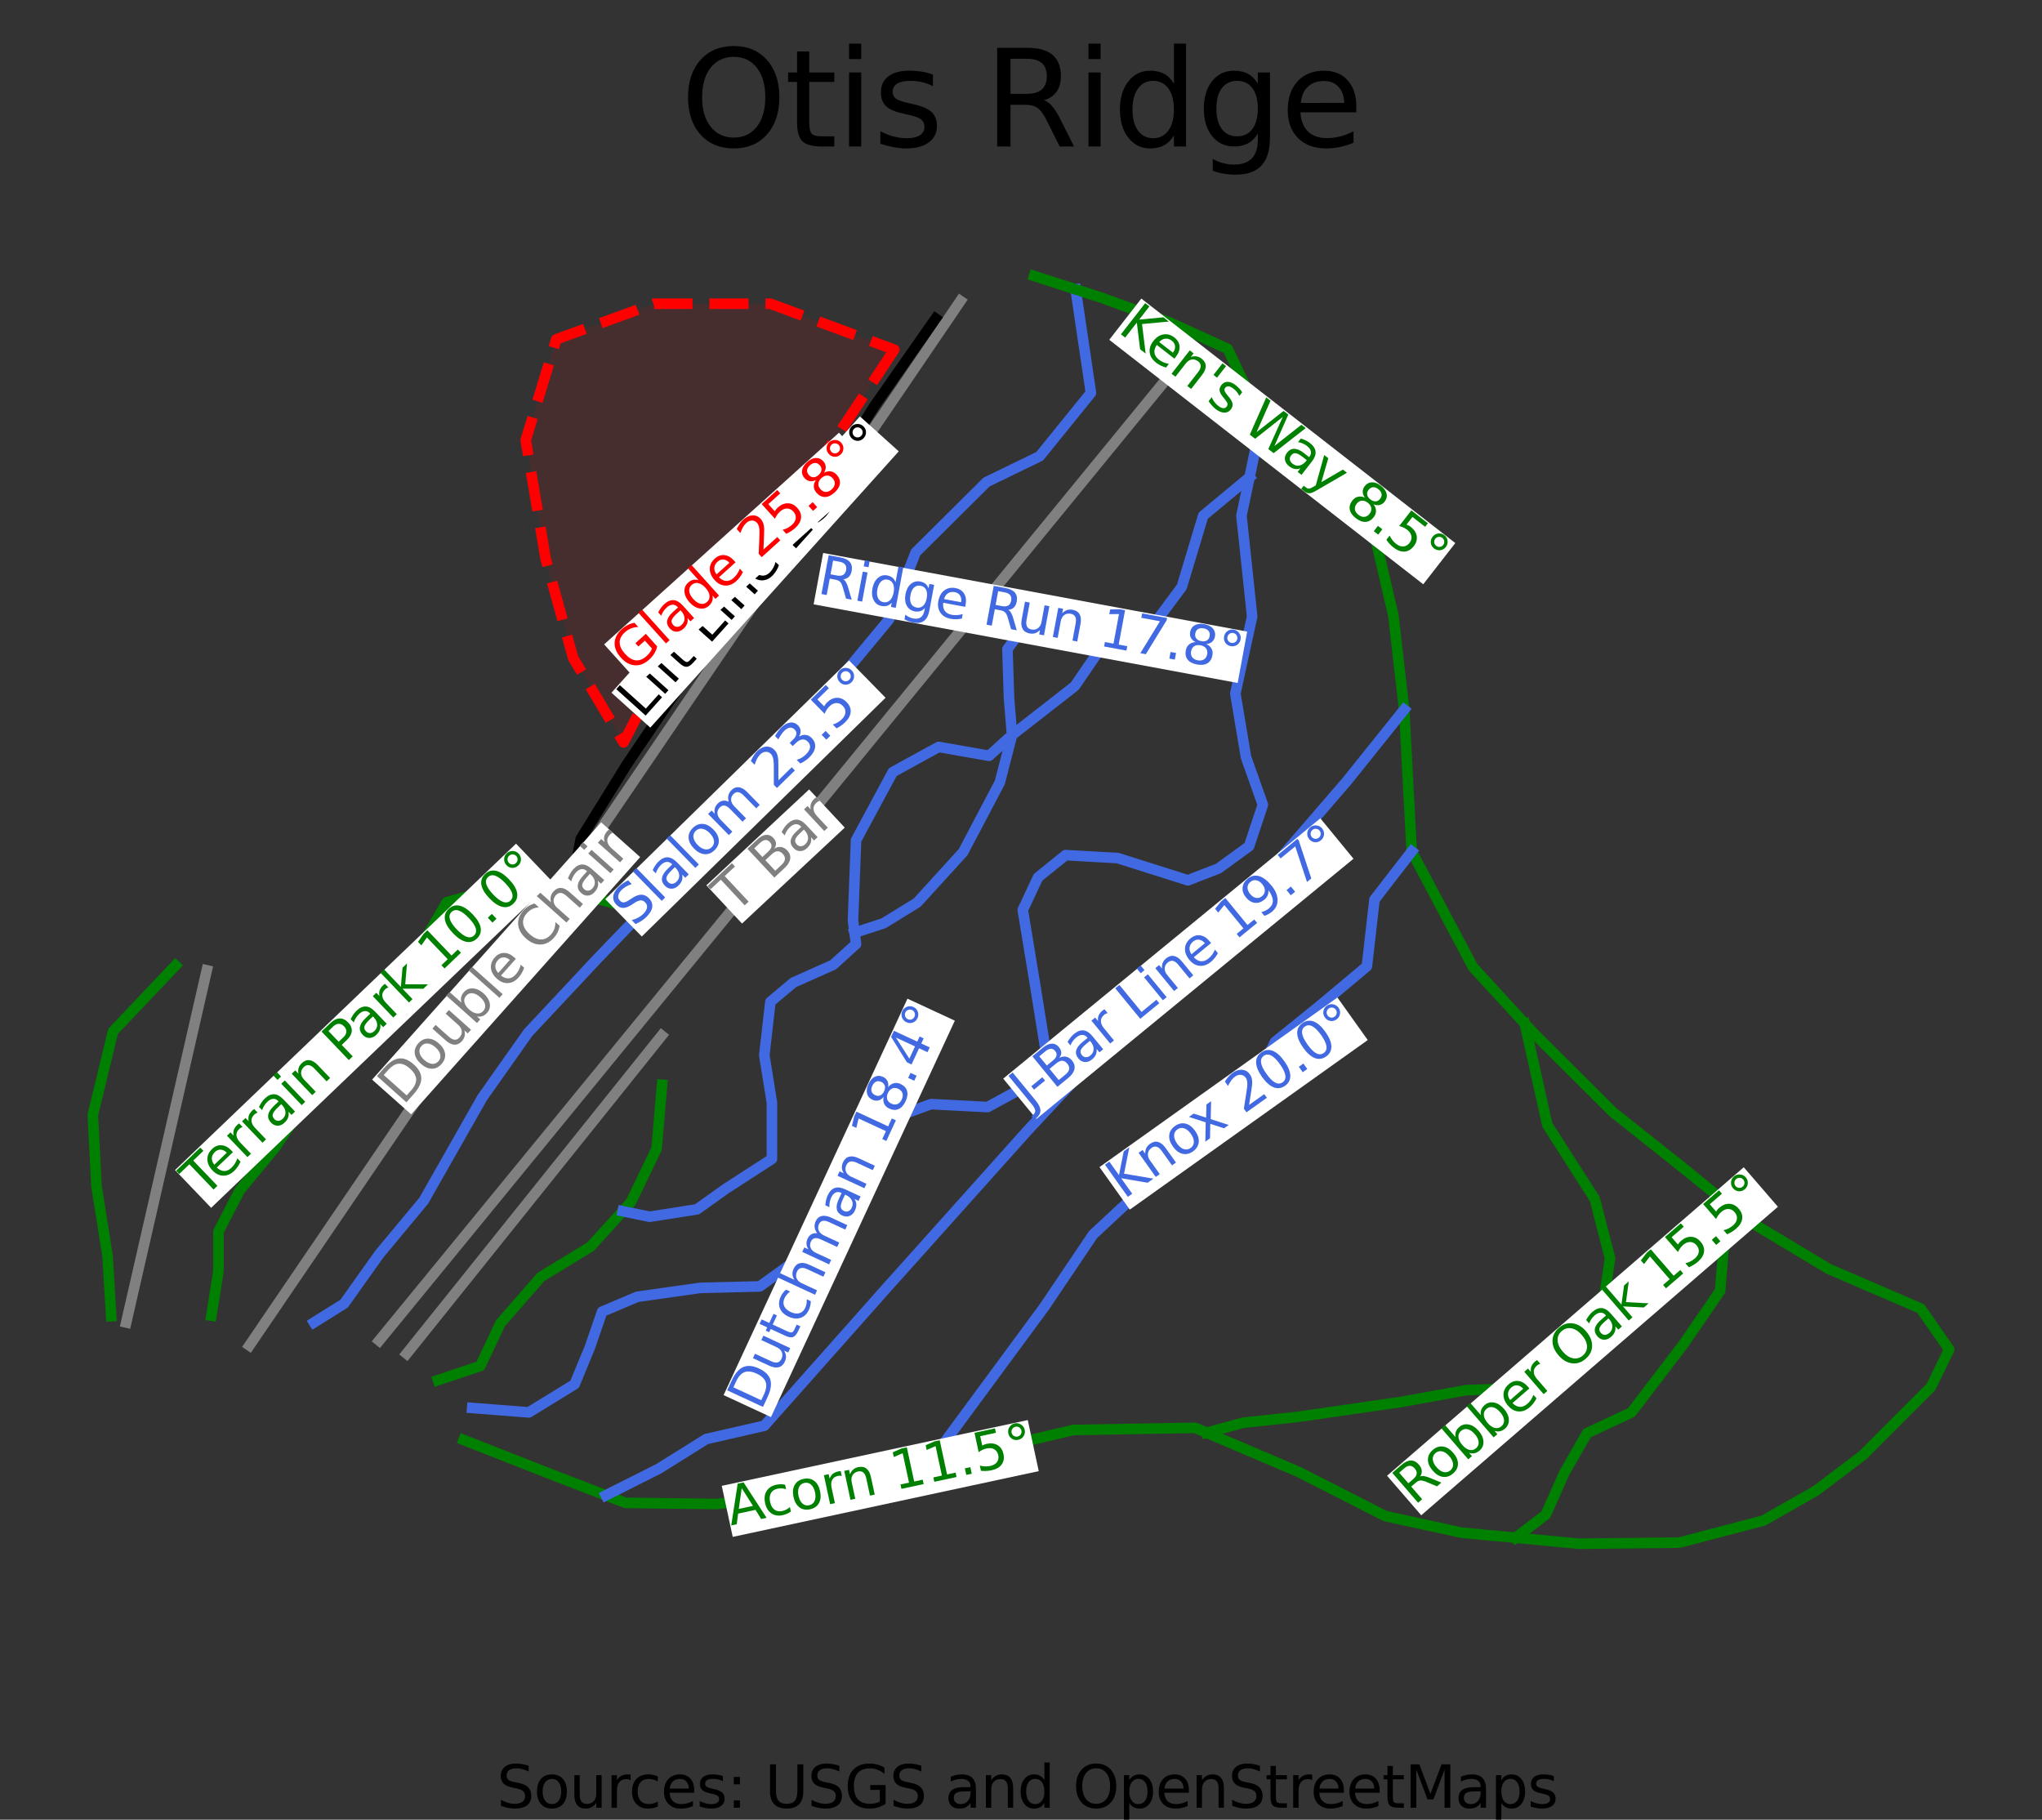 <?xml version="1.0" encoding="utf-8" standalone="no"?>
<!DOCTYPE svg PUBLIC "-//W3C//DTD SVG 1.1//EN"
  "http://www.w3.org/Graphics/SVG/1.1/DTD/svg11.dtd">
<svg height="68.83pt" version="1.1" viewBox="0 0 77.246 68.83" width="77.246pt" xmlns="http://www.w3.org/2000/svg" xmlns:xlink="http://www.w3.org/1999/xlink">
 <rect x="0" y="0" width="77.246" height="68.83" fill="#333333" stroke="none"/>
 <defs>
  <style type="text/css">*{stroke-linecap:butt;stroke-linejoin:round;}</style>
 </defs>
 <g id="figure_1">
  <g id="patch_1">
   <path d="M 0 68.83 
L 77.246 68.83 
L 77.246 0 
L 0 0 
z
" style="fill:none;"/>
  </g>
  <g id="axes_1">
   <g id="patch_2">
    <path clip-path="url(#p38dcf0749a)" d="M 33.83 13.226 
L 33.83 13.226 
L 33.208 14.165 
L 32.586 15.105 
L 31.964 16.044 
L 31.342 16.983 
L 30.185 18.412 
L 29.028 19.842 
L 27.957 21.104 
L 26.887 22.366 
L 26.337 23.263 
L 25.788 24.159 
L 25.238 25.056 
L 24.689 25.953 
L 24.139 27.018 
L 23.589 28.083 
L 22.635 26.486 
L 21.68 24.888 
L 21.42 23.949 
L 21.16 23.01 
L 20.9 22.071 
L 20.639 21.132 
L 20.451 20.01 
L 20.263 18.889 
L 20.075 17.768 
L 19.887 16.647 
L 20.176 15.694 
L 20.465 14.741 
L 20.754 13.787 
L 21.044 12.834 
L 21.969 12.498 
L 22.895 12.161 
L 23.821 11.825 
L 24.746 11.488 
L 25.845 11.488 
L 26.945 11.488 
L 28.044 11.488 
L 29.143 11.488 
z
" style="fill:#ff0000;opacity:0.1;"/>
   </g>
   <g id="patch_3">
    <path clip-path="url(#p38dcf0749a)" d="M 33.83 13.226 
L 33.83 13.226 
L 33.208 14.165 
L 32.586 15.105 
L 31.964 16.044 
L 31.342 16.983 
L 30.185 18.412 
L 29.028 19.842 
L 27.957 21.104 
L 26.887 22.366 
L 26.337 23.263 
L 25.788 24.159 
L 25.238 25.056 
L 24.689 25.953 
L 24.139 27.018 
L 23.589 28.083 
L 22.635 26.486 
L 21.68 24.888 
L 21.42 23.949 
L 21.16 23.01 
L 20.9 22.071 
L 20.639 21.132 
L 20.451 20.01 
L 20.263 18.889 
L 20.075 17.768 
L 19.887 16.647 
L 20.176 15.694 
L 20.465 14.741 
L 20.754 13.787 
L 21.044 12.834 
L 21.969 12.498 
L 22.895 12.161 
L 23.821 11.825 
L 24.746 11.488 
L 25.845 11.488 
L 26.945 11.488 
L 28.044 11.488 
L 29.143 11.488 
z
" style="fill:none;stroke:#ff0000;stroke-dasharray:1.48,0.64;stroke-dashoffset:0;stroke-linejoin:miter;stroke-width:0.4;"/>
   </g>
   <g id="line2d_1">
    <path clip-path="url(#p38dcf0749a)" d="M 4.774 50.023 
L 5.536 46.693 
L 6.298 43.363 
L 7.06 40.033 
L 7.822 36.702 
" style="fill:none;stroke:#808080;stroke-linecap:square;stroke-width:0.4;"/>
   </g>
   <g id="line2d_2">
    <path clip-path="url(#p38dcf0749a)" d="M 9.435 50.894 
L 13.023 45.623 
L 16.085 41.125 
L 19.147 36.628 
L 20.96 33.964 
L 22.774 31.3 
L 24.587 28.636 
L 26.4 25.971 
L 29.767 21.026 
L 33.134 16.08 
L 36.33 11.385 
" style="fill:none;stroke:#808080;stroke-linecap:square;stroke-width:0.4;"/>
   </g>
   <g id="line2d_3">
    <path clip-path="url(#p38dcf0749a)" d="M 14.344 50.709 
L 18.093 46.131 
L 21.842 41.553 
L 25.59 36.974 
L 29.339 32.396 
L 33.087 27.818 
L 36.836 23.24 
L 40.585 18.662 
L 44.333 14.084 
" style="fill:none;stroke:#808080;stroke-linecap:square;stroke-width:0.4;"/>
   </g>
   <g id="line2d_4">
    <path clip-path="url(#p38dcf0749a)" d="M 15.384 51.202 
L 17.795 48.195 
L 20.206 45.187 
L 22.618 42.18 
L 25.029 39.172 
" style="fill:none;stroke:#808080;stroke-linecap:square;stroke-width:0.4;"/>
   </g>
   <g id="line2d_5">
    <path clip-path="url(#p38dcf0749a)" d="M 6.638 36.522 
L 5.457 37.767 
L 4.276 39.013 
L 3.894 40.594 
L 3.511 42.176 
L 3.581 43.522 
L 3.65 44.869 
L 3.859 46.181 
L 4.068 47.494 
L 4.137 48.638 
L 4.206 49.782 
" style="fill:none;stroke:#008000;stroke-linecap:square;stroke-width:0.4;"/>
   </g>
   <g id="line2d_6">
    <path clip-path="url(#p38dcf0749a)" d="M 25.045 41.032 
L 24.941 42.243 
L 24.837 43.455 
L 24.35 44.465 
L 23.864 45.475 
L 23.557 45.814 
L 22.336 47.158 
L 21.398 47.73 
L 20.46 48.302 
L 19.696 49.177 
L 18.932 50.051 
L 18.169 51.668 
L 16.57 52.205 
" style="fill:none;stroke:#008000;stroke-linecap:square;stroke-width:0.4;"/>
   </g>
   <g id="line2d_7">
    <path clip-path="url(#p38dcf0749a)" d="M 40.689 10.945 
L 40.834 11.924 
L 40.979 12.902 
L 41.124 13.881 
L 41.269 14.86 
L 40.299 16.06 
L 39.328 17.259 
L 38.324 17.746 
L 37.32 18.233 
L 35.981 19.563 
L 34.642 20.893 
L 34.14 22.158 
L 33.637 23.424 
L 33.018 24.17 
L 32.399 24.916 
L 31.78 25.661 
L 31.161 26.407 
L 30.173 27.672 
L 29.186 28.937 
L 28.198 30.202 
L 27.21 31.467 
L 26.491 32.216 
L 25.771 32.964 
L 25.051 33.712 
L 24.331 34.461 
L 23.461 35.365 
L 22.591 36.269 
L 21.286 37.664 
L 19.98 39.058 
L 19.11 40.291 
L 18.24 41.524 
L 17.687 42.497 
L 17.135 43.47 
L 16.582 44.443 
L 16.03 45.416 
L 15.193 46.422 
L 14.356 47.428 
L 13.687 48.368 
L 13.018 49.309 
L 11.879 50.022 
" style="fill:none;stroke:#4169e1;stroke-linecap:square;stroke-width:0.4;"/>
   </g>
   <g id="line2d_8">
    <path clip-path="url(#p38dcf0749a)" d="M 24.331 34.461 
L 22.962 34.099 
L 21.594 33.737 
L 19.88 33.284 
L 18.39 33.706 
L 16.9 34.128 
L 16.13 35.458 
L 15.36 36.788 
L 14.557 37.794 
L 13.754 38.799 
L 12.951 39.805 
L 12.148 40.81 
L 11.277 42.108 
L 10.407 43.406 
L 9.737 44.216 
L 9.067 45.027 
L 8.264 46.584 
L 8.264 48.076 
L 7.997 49.764 
" style="fill:none;stroke:#008000;stroke-linecap:square;stroke-width:0.4;"/>
   </g>
   <g id="line2d_9">
    <path clip-path="url(#p38dcf0749a)" d="M 39.12 10.439 
L 40.689 10.945 
L 41.683 11.267 
L 42.986 11.74 
L 44.288 12.213 
L 45.366 12.706 
L 46.445 13.199 
L 47.083 14.548 
L 47.721 15.897 
L 48.507 16.697 
L 49.293 17.498 
L 49.964 18.227 
L 50.636 18.956 
L 51.348 19.726 
L 52.06 20.495 
L 52.386 21.895 
L 52.711 23.294 
L 52.914 25.069 
L 53.118 26.843 
L 53.19 28.184 
L 53.261 29.525 
L 53.332 30.866 
L 53.403 32.207 
L 53.983 33.301 
L 54.563 34.395 
L 55.143 35.49 
L 55.723 36.584 
L 56.7 37.648 
L 57.678 38.713 
L 58.042 39.107 
L 58.784 39.847 
L 59.527 40.587 
L 60.27 41.326 
L 61.013 42.066 
L 62.253 43.051 
L 63.494 44.036 
" style="fill:none;stroke:#008000;stroke-linecap:square;stroke-width:0.4;"/>
   </g>
   <g id="line2d_10">
    <path clip-path="url(#p38dcf0749a)" d="M 63.494 44.036 
L 64.417 44.784 
L 65.339 45.532 
L 66.107 46.155 
L 67.638 47.074 
L 69.168 47.993 
L 70.913 48.745 
L 72.658 49.497 
L 73.735 51.042 
L 73.046 52.462 
L 71.753 53.756 
L 70.46 55.051 
L 69.577 55.719 
L 68.693 56.387 
L 67.702 56.951 
L 66.711 57.515 
L 65.117 57.933 
L 63.522 58.35 
L 61.626 58.371 
L 59.729 58.391 
L 58.531 58.278 
L 57.332 58.165 
L 56.311 58.07 
L 55.29 57.974 
L 53.847 57.66 
L 52.403 57.347 
L 50.766 56.512 
L 49.128 55.677 
L 47.384 54.934 
L 45.639 54.192 
L 45.207 54.007 
L 44.054 54.028 
L 42.901 54.048 
L 41.748 54.069 
L 40.595 54.09 
L 39.399 54.372 
L 38.203 54.654 
L 37.007 54.935 
L 35.811 55.217 
L 35.095 55.419 
L 33.298 55.924 
L 31.502 56.429 
L 30.403 56.544 
L 29.304 56.659 
L 28.205 56.774 
L 27.106 56.889 
L 25.382 56.868 
L 23.658 56.846 
L 22.919 56.562 
L 21.823 56.14 
L 20.728 55.719 
L 19.133 55.093 
L 17.539 54.467 
" style="fill:none;stroke:#008000;stroke-linecap:square;stroke-width:0.4;"/>
   </g>
   <g id="line2d_11">
    <path clip-path="url(#p38dcf0749a)" d="M 65.339 45.532 
L 65.205 47.179 
L 65.07 48.827 
L 64.376 49.836 
L 63.682 50.846 
L 62.698 52.135 
L 61.715 53.424 
L 60.037 54.209 
L 59.17 55.724 
L 58.475 57.292 
L 57.332 58.165 
" style="fill:none;stroke:#008000;stroke-linecap:square;stroke-width:0.4;"/>
   </g>
   <g id="line2d_12">
    <path clip-path="url(#p38dcf0749a)" d="M 57.678 38.713 
L 57.892 39.671 
L 58.106 40.63 
L 58.319 41.589 
L 58.533 42.548 
L 59.43 43.95 
L 60.327 45.351 
L 60.616 46.473 
L 60.905 47.594 
L 60.731 48.771 
L 60.558 49.948 
L 59.864 50.733 
L 59.17 51.518 
L 58.128 52.023 
L 57.086 52.527 
L 55.466 52.583 
L 54.223 52.808 
L 52.979 53.032 
L 51.041 53.312 
L 49.103 53.592 
L 48.061 53.704 
L 47.02 53.816 
L 45.639 54.192 
" style="fill:none;stroke:#008000;stroke-linecap:square;stroke-width:0.4;"/>
   </g>
   <g id="line2d_13">
    <path clip-path="url(#p38dcf0749a)" d="M 53.403 32.207 
L 52.699 33.116 
L 51.996 34.026 
L 51.851 35.288 
L 51.707 36.55 
L 50.838 37.279 
L 49.97 38.007 
L 49.103 38.708 
L 48.235 39.408 
L 47.425 41.034 
L 46.666 41.742 
L 45.906 42.45 
L 45.147 43.158 
L 44.388 43.866 
L 43.628 44.573 
L 42.869 45.281 
L 42.11 45.989 
L 41.35 46.697 
L 40.425 48.07 
L 39.499 49.443 
L 38.398 50.937 
L 37.297 52.431 
L 36.196 53.925 
L 35.095 55.419 
" style="fill:none;stroke:#4169e1;stroke-linecap:square;stroke-width:0.4;"/>
   </g>
   <g id="line2d_14">
    <path clip-path="url(#p38dcf0749a)" d="M 47.721 15.897 
L 47.494 16.974 
L 47.268 18.052 
L 46.962 19.506 
L 47.064 20.459 
L 47.165 21.412 
L 47.266 22.365 
L 47.367 23.318 
L 47.049 24.776 
L 46.731 26.234 
L 46.933 27.439 
L 47.136 28.645 
L 47.772 30.439 
L 47.251 32.008 
L 46.094 32.85 
L 44.937 33.298 
L 43.607 32.877 
L 42.277 32.456 
L 41.293 32.401 
L 40.309 32.345 
L 39.268 33.186 
L 38.69 34.418 
L 38.921 35.821 
L 39.152 37.223 
L 39.354 38.484 
L 39.557 39.745 
L 39.209 40.867 
L 38.284 41.371 
L 37.359 41.875 
L 36.288 41.819 
L 35.218 41.764 
L 34.292 42.1 
L 33.366 42.437 
L 32.383 43.894 
L 31.746 45.688 
L 31.139 46.529 
L 30.532 47.37 
L 29.635 48.014 
L 28.739 48.659 
L 27.611 48.687 
L 26.482 48.715 
L 25.296 48.883 
L 24.11 49.051 
L 22.779 49.613 
L 22.316 50.957 
L 21.738 52.359 
L 20.871 52.892 
L 20.003 53.424 
L 18.933 53.34 
L 17.862 53.256 
" style="fill:none;stroke:#4169e1;stroke-linecap:square;stroke-width:0.4;"/>
   </g>
   <g id="line2d_15">
    <path clip-path="url(#p38dcf0749a)" d="M 47.268 18.052 
L 46.392 18.779 
L 45.516 19.506 
L 45.111 20.852 
L 44.706 22.197 
L 43.665 23.599 
L 42.154 23.761 
L 41.061 23.879 
L 40.02 23.627 
L 38.979 23.374 
L 38.11 24.552 
L 38.169 26.402 
L 38.284 27.804 
L 37.416 28.588 
L 35.507 28.253 
L 34.639 28.729 
L 33.772 29.205 
L 33.077 30.494 
L 32.383 31.783 
L 32.325 33.298 
L 32.267 34.812 
L 32.328 35.28 
L 32.383 35.708 
L 31.516 36.494 
L 30.011 37.166 
L 29.143 37.894 
L 29.028 38.904 
L 28.912 39.913 
L 29.201 41.707 
L 29.201 42.772 
L 29.201 43.837 
L 28.334 44.398 
L 27.466 44.959 
L 26.366 45.743 
L 24.572 46.024 
L 23.557 45.814 
" style="fill:none;stroke:#4169e1;stroke-linecap:square;stroke-width:0.4;"/>
   </g>
   <g id="line2d_16">
    <path clip-path="url(#p38dcf0749a)" d="M 35.392 12.05 
L 34.813 12.877 
L 34.234 13.704 
L 33.656 14.531 
L 33.077 15.358 
L 32.267 16.647 
L 31.573 17.558 
L 30.879 18.469 
L 30.185 19.38 
L 29.49 20.291 
L 28.565 21.637 
L 27.64 22.982 
L 26.714 24.412 
L 25.788 25.842 
L 24.747 27.384 
L 23.705 28.925 
L 22.837 30.327 
L 21.969 31.728 
L 21.781 32.733 
L 21.594 33.737 
" style="fill:none;stroke:#000000;stroke-linecap:square;stroke-width:0.4;"/>
   </g>
   <g id="line2d_17">
    <path clip-path="url(#p38dcf0749a)" d="M 53.118 26.843 
L 52.036 28.193 
L 50.954 29.542 
L 50.216 30.397 
L 49.479 31.252 
L 48.741 32.106 
L 48.003 32.961 
L 46.861 34.188 
L 45.718 35.414 
L 44.576 36.64 
L 43.433 37.867 
L 42.291 39.093 
L 41.148 40.32 
L 40.006 41.546 
L 38.863 42.772 
L 38.198 43.515 
L 37.532 44.258 
L 36.867 45.001 
L 36.202 45.744 
L 35.536 46.487 
L 34.871 47.23 
L 34.205 47.973 
L 33.54 48.715 
L 32.383 50.019 
L 31.226 51.322 
L 30.069 52.626 
L 28.912 53.929 
L 27.813 54.181 
L 26.713 54.433 
L 25.817 54.994 
L 24.92 55.554 
L 23.919 56.058 
L 22.919 56.562 
" style="fill:none;stroke:#4169e1;stroke-linecap:square;stroke-width:0.4;"/>
   </g>
   <g id="line2d_18">
    <path clip-path="url(#p38dcf0749a)" d="M 42.154 23.761 
L 41.405 24.857 
L 40.657 25.953 
L 39.47 26.879 
L 38.284 27.804 
L 37.821 29.597 
L 37.127 30.914 
L 36.433 32.232 
L 35.565 33.186 
L 34.697 34.139 
L 33.425 34.923 
L 32.328 35.28 
" style="fill:none;stroke:#4169e1;stroke-linecap:square;stroke-width:0.4;"/>
   </g>
   <g id="text_1">
    <g id="patch_4">
     <path d="M 15.552 42.15 
L 24.217 32.419 
L 22.742 31.105 
L 14.076 40.837 
z
" style="fill:#ffffff;"/>
    </g>
    <!-- Double Chair -->
    <g style="fill:#808080;" transform="translate(15.24 41.845)rotate(-48.319)scale(0.02 -0.02)">
     <defs>
      <path d="M 1259 4147 
L 1259 519 
L 2022 519 
Q 2988 519 3436 956 
Q 3884 1394 3884 2338 
Q 3884 3275 3436 3711 
Q 2988 4147 2022 4147 
L 1259 4147 
z
M 628 4666 
L 1925 4666 
Q 3281 4666 3915 4102 
Q 4550 3538 4550 2338 
Q 4550 1131 3912 565 
Q 3275 0 1925 0 
L 628 0 
L 628 4666 
z
" id="DejaVuSans-44" transform="scale(0.016)"/>
      <path d="M 1959 3097 
Q 1497 3097 1228 2736 
Q 959 2375 959 1747 
Q 959 1119 1226 758 
Q 1494 397 1959 397 
Q 2419 397 2687 759 
Q 2956 1122 2956 1747 
Q 2956 2369 2687 2733 
Q 2419 3097 1959 3097 
z
M 1959 3584 
Q 2709 3584 3137 3096 
Q 3566 2609 3566 1747 
Q 3566 888 3137 398 
Q 2709 -91 1959 -91 
Q 1206 -91 779 398 
Q 353 888 353 1747 
Q 353 2609 779 3096 
Q 1206 3584 1959 3584 
z
" id="DejaVuSans-6f" transform="scale(0.016)"/>
      <path d="M 544 1381 
L 544 3500 
L 1119 3500 
L 1119 1403 
Q 1119 906 1312 657 
Q 1506 409 1894 409 
Q 2359 409 2629 706 
Q 2900 1003 2900 1516 
L 2900 3500 
L 3475 3500 
L 3475 0 
L 2900 0 
L 2900 538 
Q 2691 219 2414 64 
Q 2138 -91 1772 -91 
Q 1169 -91 856 284 
Q 544 659 544 1381 
z
M 1991 3584 
L 1991 3584 
z
" id="DejaVuSans-75" transform="scale(0.016)"/>
      <path d="M 3116 1747 
Q 3116 2381 2855 2742 
Q 2594 3103 2138 3103 
Q 1681 3103 1420 2742 
Q 1159 2381 1159 1747 
Q 1159 1113 1420 752 
Q 1681 391 2138 391 
Q 2594 391 2855 752 
Q 3116 1113 3116 1747 
z
M 1159 2969 
Q 1341 3281 1617 3432 
Q 1894 3584 2278 3584 
Q 2916 3584 3314 3078 
Q 3713 2572 3713 1747 
Q 3713 922 3314 415 
Q 2916 -91 2278 -91 
Q 1894 -91 1617 61 
Q 1341 213 1159 525 
L 1159 0 
L 581 0 
L 581 4863 
L 1159 4863 
L 1159 2969 
z
" id="DejaVuSans-62" transform="scale(0.016)"/>
      <path d="M 603 4863 
L 1178 4863 
L 1178 0 
L 603 0 
L 603 4863 
z
" id="DejaVuSans-6c" transform="scale(0.016)"/>
      <path d="M 3597 1894 
L 3597 1613 
L 953 1613 
Q 991 1019 1311 708 
Q 1631 397 2203 397 
Q 2534 397 2845 478 
Q 3156 559 3463 722 
L 3463 178 
Q 3153 47 2828 -22 
Q 2503 -91 2169 -91 
Q 1331 -91 842 396 
Q 353 884 353 1716 
Q 353 2575 817 3079 
Q 1281 3584 2069 3584 
Q 2775 3584 3186 3129 
Q 3597 2675 3597 1894 
z
M 3022 2063 
Q 3016 2534 2758 2815 
Q 2500 3097 2075 3097 
Q 1594 3097 1305 2825 
Q 1016 2553 972 2059 
L 3022 2063 
z
" id="DejaVuSans-65" transform="scale(0.016)"/>
      <path id="DejaVuSans-20" transform="scale(0.016)"/>
      <path d="M 4122 4306 
L 4122 3641 
Q 3803 3938 3442 4084 
Q 3081 4231 2675 4231 
Q 1875 4231 1450 3742 
Q 1025 3253 1025 2328 
Q 1025 1406 1450 917 
Q 1875 428 2675 428 
Q 3081 428 3442 575 
Q 3803 722 4122 1019 
L 4122 359 
Q 3791 134 3420 21 
Q 3050 -91 2638 -91 
Q 1578 -91 968 557 
Q 359 1206 359 2328 
Q 359 3453 968 4101 
Q 1578 4750 2638 4750 
Q 3056 4750 3426 4639 
Q 3797 4528 4122 4306 
z
" id="DejaVuSans-43" transform="scale(0.016)"/>
      <path d="M 3513 2113 
L 3513 0 
L 2938 0 
L 2938 2094 
Q 2938 2591 2744 2837 
Q 2550 3084 2163 3084 
Q 1697 3084 1428 2787 
Q 1159 2491 1159 1978 
L 1159 0 
L 581 0 
L 581 4863 
L 1159 4863 
L 1159 2956 
Q 1366 3272 1645 3428 
Q 1925 3584 2291 3584 
Q 2894 3584 3203 3211 
Q 3513 2838 3513 2113 
z
" id="DejaVuSans-68" transform="scale(0.016)"/>
      <path d="M 2194 1759 
Q 1497 1759 1228 1600 
Q 959 1441 959 1056 
Q 959 750 1161 570 
Q 1363 391 1709 391 
Q 2188 391 2477 730 
Q 2766 1069 2766 1631 
L 2766 1759 
L 2194 1759 
z
M 3341 1997 
L 3341 0 
L 2766 0 
L 2766 531 
Q 2569 213 2275 61 
Q 1981 -91 1556 -91 
Q 1019 -91 701 211 
Q 384 513 384 1019 
Q 384 1609 779 1909 
Q 1175 2209 1959 2209 
L 2766 2209 
L 2766 2266 
Q 2766 2663 2505 2880 
Q 2244 3097 1772 3097 
Q 1472 3097 1187 3025 
Q 903 2953 641 2809 
L 641 3341 
Q 956 3463 1253 3523 
Q 1550 3584 1831 3584 
Q 2591 3584 2966 3190 
Q 3341 2797 3341 1997 
z
" id="DejaVuSans-61" transform="scale(0.016)"/>
      <path d="M 603 3500 
L 1178 3500 
L 1178 0 
L 603 0 
L 603 3500 
z
M 603 4863 
L 1178 4863 
L 1178 4134 
L 603 4134 
L 603 4863 
z
" id="DejaVuSans-69" transform="scale(0.016)"/>
      <path d="M 2631 2963 
Q 2534 3019 2420 3045 
Q 2306 3072 2169 3072 
Q 1681 3072 1420 2755 
Q 1159 2438 1159 1844 
L 1159 0 
L 581 0 
L 581 3500 
L 1159 3500 
L 1159 2956 
Q 1341 3275 1631 3429 
Q 1922 3584 2338 3584 
Q 2397 3584 2469 3576 
Q 2541 3569 2628 3553 
L 2631 2963 
z
" id="DejaVuSans-72" transform="scale(0.016)"/>
     </defs>
     <use xlink:href="#DejaVuSans-44"/>
     <use x="77.002" xlink:href="#DejaVuSans-6f"/>
     <use x="138.184" xlink:href="#DejaVuSans-75"/>
     <use x="201.562" xlink:href="#DejaVuSans-62"/>
     <use x="265.039" xlink:href="#DejaVuSans-6c"/>
     <use x="292.822" xlink:href="#DejaVuSans-65"/>
     <use x="354.346" xlink:href="#DejaVuSans-20"/>
     <use x="386.133" xlink:href="#DejaVuSans-43"/>
     <use x="455.957" xlink:href="#DejaVuSans-68"/>
     <use x="519.336" xlink:href="#DejaVuSans-61"/>
     <use x="580.615" xlink:href="#DejaVuSans-69"/>
     <use x="608.398" xlink:href="#DejaVuSans-72"/>
    </g>
   </g>
   <g id="text_2">
    <g id="patch_5">
     <path d="M 28.07 34.933 
L 31.956 31.304 
L 30.608 29.86 
L 26.721 33.489 
z
" style="fill:#ffffff;"/>
    </g>
    <!-- T Bar -->
    <g style="fill:#808080;" transform="translate(27.787 34.6)rotate(-43.036)scale(0.02 -0.02)">
     <defs>
      <path d="M -19 4666 
L 3928 4666 
L 3928 4134 
L 2272 4134 
L 2272 0 
L 1638 0 
L 1638 4134 
L -19 4134 
L -19 4666 
z
" id="DejaVuSans-54" transform="scale(0.016)"/>
      <path d="M 1259 2228 
L 1259 519 
L 2272 519 
Q 2781 519 3026 730 
Q 3272 941 3272 1375 
Q 3272 1813 3026 2020 
Q 2781 2228 2272 2228 
L 1259 2228 
z
M 1259 4147 
L 1259 2741 
L 2194 2741 
Q 2656 2741 2882 2914 
Q 3109 3088 3109 3444 
Q 3109 3797 2882 3972 
Q 2656 4147 2194 4147 
L 1259 4147 
z
M 628 4666 
L 2241 4666 
Q 2963 4666 3353 4366 
Q 3744 4066 3744 3513 
Q 3744 3084 3544 2831 
Q 3344 2578 2956 2516 
Q 3422 2416 3680 2098 
Q 3938 1781 3938 1306 
Q 3938 681 3513 340 
Q 3088 0 2303 0 
L 628 0 
L 628 4666 
z
" id="DejaVuSans-42" transform="scale(0.016)"/>
     </defs>
     <use xlink:href="#DejaVuSans-54"/>
     <use x="61.084" xlink:href="#DejaVuSans-20"/>
     <use x="92.871" xlink:href="#DejaVuSans-42"/>
     <use x="161.475" xlink:href="#DejaVuSans-61"/>
     <use x="222.754" xlink:href="#DejaVuSans-72"/>
    </g>
   </g>
   <g id="text_3">
    <g id="patch_6">
     <path d="M 24.278 35.423 
L 33.5 26.393 
L 32.118 24.981 
L 22.896 34.012 
z
" style="fill:#ffffff;"/>
    </g>
    <!-- Slalom 23.5° -->
    <g style="fill:#4169e1;" transform="translate(23.987 35.098)rotate(-44.399)scale(0.02 -0.02)">
     <defs>
      <path d="M 3425 4513 
L 3425 3897 
Q 3066 4069 2747 4153 
Q 2428 4238 2131 4238 
Q 1616 4238 1336 4038 
Q 1056 3838 1056 3469 
Q 1056 3159 1242 3001 
Q 1428 2844 1947 2747 
L 2328 2669 
Q 3034 2534 3370 2195 
Q 3706 1856 3706 1288 
Q 3706 609 3251 259 
Q 2797 -91 1919 -91 
Q 1588 -91 1214 -16 
Q 841 59 441 206 
L 441 856 
Q 825 641 1194 531 
Q 1563 422 1919 422 
Q 2459 422 2753 634 
Q 3047 847 3047 1241 
Q 3047 1584 2836 1778 
Q 2625 1972 2144 2069 
L 1759 2144 
Q 1053 2284 737 2584 
Q 422 2884 422 3419 
Q 422 4038 858 4394 
Q 1294 4750 2059 4750 
Q 2388 4750 2728 4690 
Q 3069 4631 3425 4513 
z
" id="DejaVuSans-53" transform="scale(0.016)"/>
      <path d="M 3328 2828 
Q 3544 3216 3844 3400 
Q 4144 3584 4550 3584 
Q 5097 3584 5394 3201 
Q 5691 2819 5691 2113 
L 5691 0 
L 5113 0 
L 5113 2094 
Q 5113 2597 4934 2840 
Q 4756 3084 4391 3084 
Q 3944 3084 3684 2787 
Q 3425 2491 3425 1978 
L 3425 0 
L 2847 0 
L 2847 2094 
Q 2847 2600 2669 2842 
Q 2491 3084 2119 3084 
Q 1678 3084 1418 2786 
Q 1159 2488 1159 1978 
L 1159 0 
L 581 0 
L 581 3500 
L 1159 3500 
L 1159 2956 
Q 1356 3278 1631 3431 
Q 1906 3584 2284 3584 
Q 2666 3584 2933 3390 
Q 3200 3197 3328 2828 
z
" id="DejaVuSans-6d" transform="scale(0.016)"/>
      <path d="M 1228 531 
L 3431 531 
L 3431 0 
L 469 0 
L 469 531 
Q 828 903 1448 1529 
Q 2069 2156 2228 2338 
Q 2531 2678 2651 2914 
Q 2772 3150 2772 3378 
Q 2772 3750 2511 3984 
Q 2250 4219 1831 4219 
Q 1534 4219 1204 4116 
Q 875 4013 500 3803 
L 500 4441 
Q 881 4594 1212 4672 
Q 1544 4750 1819 4750 
Q 2544 4750 2975 4387 
Q 3406 4025 3406 3419 
Q 3406 3131 3298 2873 
Q 3191 2616 2906 2266 
Q 2828 2175 2409 1742 
Q 1991 1309 1228 531 
z
" id="DejaVuSans-32" transform="scale(0.016)"/>
      <path d="M 2597 2516 
Q 3050 2419 3304 2112 
Q 3559 1806 3559 1356 
Q 3559 666 3084 287 
Q 2609 -91 1734 -91 
Q 1441 -91 1130 -33 
Q 819 25 488 141 
L 488 750 
Q 750 597 1062 519 
Q 1375 441 1716 441 
Q 2309 441 2620 675 
Q 2931 909 2931 1356 
Q 2931 1769 2642 2001 
Q 2353 2234 1838 2234 
L 1294 2234 
L 1294 2753 
L 1863 2753 
Q 2328 2753 2575 2939 
Q 2822 3125 2822 3475 
Q 2822 3834 2567 4026 
Q 2313 4219 1838 4219 
Q 1578 4219 1281 4162 
Q 984 4106 628 3988 
L 628 4550 
Q 988 4650 1302 4700 
Q 1616 4750 1894 4750 
Q 2613 4750 3031 4423 
Q 3450 4097 3450 3541 
Q 3450 3153 3228 2886 
Q 3006 2619 2597 2516 
z
" id="DejaVuSans-33" transform="scale(0.016)"/>
      <path d="M 684 794 
L 1344 794 
L 1344 0 
L 684 0 
L 684 794 
z
" id="DejaVuSans-2e" transform="scale(0.016)"/>
      <path d="M 691 4666 
L 3169 4666 
L 3169 4134 
L 1269 4134 
L 1269 2991 
Q 1406 3038 1543 3061 
Q 1681 3084 1819 3084 
Q 2600 3084 3056 2656 
Q 3513 2228 3513 1497 
Q 3513 744 3044 326 
Q 2575 -91 1722 -91 
Q 1428 -91 1123 -41 
Q 819 9 494 109 
L 494 744 
Q 775 591 1075 516 
Q 1375 441 1709 441 
Q 2250 441 2565 725 
Q 2881 1009 2881 1497 
Q 2881 1984 2565 2268 
Q 2250 2553 1709 2553 
Q 1456 2553 1204 2497 
Q 953 2441 691 2322 
L 691 4666 
z
" id="DejaVuSans-35" transform="scale(0.016)"/>
      <path d="M 1600 4347 
Q 1350 4347 1178 4173 
Q 1006 4000 1006 3750 
Q 1006 3503 1178 3333 
Q 1350 3163 1600 3163 
Q 1850 3163 2022 3333 
Q 2194 3503 2194 3750 
Q 2194 3997 2020 4172 
Q 1847 4347 1600 4347 
z
M 1600 4750 
Q 1800 4750 1984 4673 
Q 2169 4597 2303 4453 
Q 2447 4313 2519 4134 
Q 2591 3956 2591 3750 
Q 2591 3338 2302 3052 
Q 2013 2766 1594 2766 
Q 1172 2766 890 3047 
Q 609 3328 609 3750 
Q 609 4169 896 4459 
Q 1184 4750 1600 4750 
z
" id="DejaVuSans-b0" transform="scale(0.016)"/>
     </defs>
     <use xlink:href="#DejaVuSans-53"/>
     <use x="63.477" xlink:href="#DejaVuSans-6c"/>
     <use x="91.26" xlink:href="#DejaVuSans-61"/>
     <use x="152.539" xlink:href="#DejaVuSans-6c"/>
     <use x="180.322" xlink:href="#DejaVuSans-6f"/>
     <use x="241.504" xlink:href="#DejaVuSans-6d"/>
     <use x="338.916" xlink:href="#DejaVuSans-20"/>
     <use x="370.703" xlink:href="#DejaVuSans-32"/>
     <use x="434.326" xlink:href="#DejaVuSans-33"/>
     <use x="497.949" xlink:href="#DejaVuSans-2e"/>
     <use x="529.736" xlink:href="#DejaVuSans-35"/>
     <use x="593.359" xlink:href="#DejaVuSans-b0"/>
    </g>
   </g>
   <g id="text_4">
    <g id="patch_7">
     <path d="M 7.987 45.686 
L 20.887 33.34 
L 19.521 31.912 
L 6.621 44.259 
z
" style="fill:#ffffff;"/>
    </g>
    <!-- Terrain Park 10.0° -->
    <g style="fill:#008000;" transform="translate(7.7 45.357)rotate(-43.742)scale(0.02 -0.02)">
     <defs>
      <path d="M 3513 2113 
L 3513 0 
L 2938 0 
L 2938 2094 
Q 2938 2591 2744 2837 
Q 2550 3084 2163 3084 
Q 1697 3084 1428 2787 
Q 1159 2491 1159 1978 
L 1159 0 
L 581 0 
L 581 3500 
L 1159 3500 
L 1159 2956 
Q 1366 3272 1645 3428 
Q 1925 3584 2291 3584 
Q 2894 3584 3203 3211 
Q 3513 2838 3513 2113 
z
" id="DejaVuSans-6e" transform="scale(0.016)"/>
      <path d="M 1259 4147 
L 1259 2394 
L 2053 2394 
Q 2494 2394 2734 2622 
Q 2975 2850 2975 3272 
Q 2975 3691 2734 3919 
Q 2494 4147 2053 4147 
L 1259 4147 
z
M 628 4666 
L 2053 4666 
Q 2838 4666 3239 4311 
Q 3641 3956 3641 3272 
Q 3641 2581 3239 2228 
Q 2838 1875 2053 1875 
L 1259 1875 
L 1259 0 
L 628 0 
L 628 4666 
z
" id="DejaVuSans-50" transform="scale(0.016)"/>
      <path d="M 581 4863 
L 1159 4863 
L 1159 1991 
L 2875 3500 
L 3609 3500 
L 1753 1863 
L 3688 0 
L 2938 0 
L 1159 1709 
L 1159 0 
L 581 0 
L 581 4863 
z
" id="DejaVuSans-6b" transform="scale(0.016)"/>
      <path d="M 794 531 
L 1825 531 
L 1825 4091 
L 703 3866 
L 703 4441 
L 1819 4666 
L 2450 4666 
L 2450 531 
L 3481 531 
L 3481 0 
L 794 0 
L 794 531 
z
" id="DejaVuSans-31" transform="scale(0.016)"/>
      <path d="M 2034 4250 
Q 1547 4250 1301 3770 
Q 1056 3291 1056 2328 
Q 1056 1369 1301 889 
Q 1547 409 2034 409 
Q 2525 409 2770 889 
Q 3016 1369 3016 2328 
Q 3016 3291 2770 3770 
Q 2525 4250 2034 4250 
z
M 2034 4750 
Q 2819 4750 3233 4129 
Q 3647 3509 3647 2328 
Q 3647 1150 3233 529 
Q 2819 -91 2034 -91 
Q 1250 -91 836 529 
Q 422 1150 422 2328 
Q 422 3509 836 4129 
Q 1250 4750 2034 4750 
z
" id="DejaVuSans-30" transform="scale(0.016)"/>
     </defs>
     <use xlink:href="#DejaVuSans-54"/>
     <use x="44.084" xlink:href="#DejaVuSans-65"/>
     <use x="105.607" xlink:href="#DejaVuSans-72"/>
     <use x="144.971" xlink:href="#DejaVuSans-72"/>
     <use x="186.084" xlink:href="#DejaVuSans-61"/>
     <use x="247.363" xlink:href="#DejaVuSans-69"/>
     <use x="275.146" xlink:href="#DejaVuSans-6e"/>
     <use x="338.525" xlink:href="#DejaVuSans-20"/>
     <use x="370.312" xlink:href="#DejaVuSans-50"/>
     <use x="426.115" xlink:href="#DejaVuSans-61"/>
     <use x="487.395" xlink:href="#DejaVuSans-72"/>
     <use x="528.508" xlink:href="#DejaVuSans-6b"/>
     <use x="586.418" xlink:href="#DejaVuSans-20"/>
     <use x="618.205" xlink:href="#DejaVuSans-31"/>
     <use x="681.828" xlink:href="#DejaVuSans-30"/>
     <use x="745.451" xlink:href="#DejaVuSans-2e"/>
     <use x="777.238" xlink:href="#DejaVuSans-30"/>
     <use x="840.861" xlink:href="#DejaVuSans-b0"/>
    </g>
   </g>
   <g id="text_5">
    <g id="patch_8">
     <path d="M 41.961 12.853 
L 53.839 22.1 
L 55.052 20.541 
L 43.175 11.294 
z
" style="fill:#ffffff;"/>
    </g>
    <!-- Ken's Way 8.5° -->
    <g style="fill:#008000;" transform="translate(42.245 12.522)rotate(-322.101)scale(0.02 -0.02)">
     <defs>
      <path d="M 628 4666 
L 1259 4666 
L 1259 2694 
L 3353 4666 
L 4166 4666 
L 1850 2491 
L 4331 0 
L 3500 0 
L 1259 2247 
L 1259 0 
L 628 0 
L 628 4666 
z
" id="DejaVuSans-4b" transform="scale(0.016)"/>
      <path d="M 1147 4666 
L 1147 2931 
L 616 2931 
L 616 4666 
L 1147 4666 
z
" id="DejaVuSans-27" transform="scale(0.016)"/>
      <path d="M 2834 3397 
L 2834 2853 
Q 2591 2978 2328 3040 
Q 2066 3103 1784 3103 
Q 1356 3103 1142 2972 
Q 928 2841 928 2578 
Q 928 2378 1081 2264 
Q 1234 2150 1697 2047 
L 1894 2003 
Q 2506 1872 2764 1633 
Q 3022 1394 3022 966 
Q 3022 478 2636 193 
Q 2250 -91 1575 -91 
Q 1294 -91 989 -36 
Q 684 19 347 128 
L 347 722 
Q 666 556 975 473 
Q 1284 391 1588 391 
Q 1994 391 2212 530 
Q 2431 669 2431 922 
Q 2431 1156 2273 1281 
Q 2116 1406 1581 1522 
L 1381 1569 
Q 847 1681 609 1914 
Q 372 2147 372 2553 
Q 372 3047 722 3315 
Q 1072 3584 1716 3584 
Q 2034 3584 2315 3537 
Q 2597 3491 2834 3397 
z
" id="DejaVuSans-73" transform="scale(0.016)"/>
      <path d="M 213 4666 
L 850 4666 
L 1831 722 
L 2809 4666 
L 3519 4666 
L 4500 722 
L 5478 4666 
L 6119 4666 
L 4947 0 
L 4153 0 
L 3169 4050 
L 2175 0 
L 1381 0 
L 213 4666 
z
" id="DejaVuSans-57" transform="scale(0.016)"/>
      <path d="M 2059 -325 
Q 1816 -950 1584 -1140 
Q 1353 -1331 966 -1331 
L 506 -1331 
L 506 -850 
L 844 -850 
Q 1081 -850 1212 -737 
Q 1344 -625 1503 -206 
L 1606 56 
L 191 3500 
L 800 3500 
L 1894 763 
L 2988 3500 
L 3597 3500 
L 2059 -325 
z
" id="DejaVuSans-79" transform="scale(0.016)"/>
      <path d="M 2034 2216 
Q 1584 2216 1326 1975 
Q 1069 1734 1069 1313 
Q 1069 891 1326 650 
Q 1584 409 2034 409 
Q 2484 409 2743 651 
Q 3003 894 3003 1313 
Q 3003 1734 2745 1975 
Q 2488 2216 2034 2216 
z
M 1403 2484 
Q 997 2584 770 2862 
Q 544 3141 544 3541 
Q 544 4100 942 4425 
Q 1341 4750 2034 4750 
Q 2731 4750 3128 4425 
Q 3525 4100 3525 3541 
Q 3525 3141 3298 2862 
Q 3072 2584 2669 2484 
Q 3125 2378 3379 2068 
Q 3634 1759 3634 1313 
Q 3634 634 3220 271 
Q 2806 -91 2034 -91 
Q 1263 -91 848 271 
Q 434 634 434 1313 
Q 434 1759 690 2068 
Q 947 2378 1403 2484 
z
M 1172 3481 
Q 1172 3119 1398 2916 
Q 1625 2713 2034 2713 
Q 2441 2713 2670 2916 
Q 2900 3119 2900 3481 
Q 2900 3844 2670 4047 
Q 2441 4250 2034 4250 
Q 1625 4250 1398 4047 
Q 1172 3844 1172 3481 
z
" id="DejaVuSans-38" transform="scale(0.016)"/>
     </defs>
     <use xlink:href="#DejaVuSans-4b"/>
     <use x="60.576" xlink:href="#DejaVuSans-65"/>
     <use x="122.1" xlink:href="#DejaVuSans-6e"/>
     <use x="185.479" xlink:href="#DejaVuSans-27"/>
     <use x="212.969" xlink:href="#DejaVuSans-73"/>
     <use x="265.068" xlink:href="#DejaVuSans-20"/>
     <use x="296.855" xlink:href="#DejaVuSans-57"/>
     <use x="389.357" xlink:href="#DejaVuSans-61"/>
     <use x="450.637" xlink:href="#DejaVuSans-79"/>
     <use x="509.816" xlink:href="#DejaVuSans-20"/>
     <use x="541.604" xlink:href="#DejaVuSans-38"/>
     <use x="605.227" xlink:href="#DejaVuSans-2e"/>
     <use x="637.014" xlink:href="#DejaVuSans-35"/>
     <use x="700.637" xlink:href="#DejaVuSans-b0"/>
    </g>
   </g>
   <g id="text_6">
    <g id="patch_9">
     <path d="M 27.718 58.133 
L 39.294 55.646 
L 38.879 53.714 
L 27.303 56.202 
z
" style="fill:#ffffff;"/>
    </g>
    <!-- Acorn 11.5° -->
    <g style="fill:#008000;" transform="translate(27.646 57.703)rotate(-12.128)scale(0.02 -0.02)">
     <defs>
      <path d="M 2188 4044 
L 1331 1722 
L 3047 1722 
L 2188 4044 
z
M 1831 4666 
L 2547 4666 
L 4325 0 
L 3669 0 
L 3244 1197 
L 1141 1197 
L 716 0 
L 50 0 
L 1831 4666 
z
" id="DejaVuSans-41" transform="scale(0.016)"/>
      <path d="M 3122 3366 
L 3122 2828 
Q 2878 2963 2633 3030 
Q 2388 3097 2138 3097 
Q 1578 3097 1268 2742 
Q 959 2388 959 1747 
Q 959 1106 1268 751 
Q 1578 397 2138 397 
Q 2388 397 2633 464 
Q 2878 531 3122 666 
L 3122 134 
Q 2881 22 2623 -34 
Q 2366 -91 2075 -91 
Q 1284 -91 818 406 
Q 353 903 353 1747 
Q 353 2603 823 3093 
Q 1294 3584 2113 3584 
Q 2378 3584 2631 3529 
Q 2884 3475 3122 3366 
z
" id="DejaVuSans-63" transform="scale(0.016)"/>
     </defs>
     <use xlink:href="#DejaVuSans-41"/>
     <use x="66.658" xlink:href="#DejaVuSans-63"/>
     <use x="121.639" xlink:href="#DejaVuSans-6f"/>
     <use x="182.82" xlink:href="#DejaVuSans-72"/>
     <use x="222.184" xlink:href="#DejaVuSans-6e"/>
     <use x="285.562" xlink:href="#DejaVuSans-20"/>
     <use x="317.35" xlink:href="#DejaVuSans-31"/>
     <use x="380.973" xlink:href="#DejaVuSans-31"/>
     <use x="444.596" xlink:href="#DejaVuSans-2e"/>
     <use x="476.383" xlink:href="#DejaVuSans-35"/>
     <use x="540.006" xlink:href="#DejaVuSans-b0"/>
    </g>
   </g>
   <g id="text_7">
    <g id="patch_10">
     <path d="M 53.763 57.315 
L 67.256 45.646 
L 65.964 44.152 
L 52.471 55.82 
z
" style="fill:#ffffff;"/>
    </g>
    <!-- Robber Oak 15.5° -->
    <g style="fill:#008000;" transform="translate(53.493 56.972)rotate(-40.853)scale(0.02 -0.02)">
     <defs>
      <path d="M 2841 2188 
Q 3044 2119 3236 1894 
Q 3428 1669 3622 1275 
L 4263 0 
L 3584 0 
L 2988 1197 
Q 2756 1666 2539 1819 
Q 2322 1972 1947 1972 
L 1259 1972 
L 1259 0 
L 628 0 
L 628 4666 
L 2053 4666 
Q 2853 4666 3247 4331 
Q 3641 3997 3641 3322 
Q 3641 2881 3436 2590 
Q 3231 2300 2841 2188 
z
M 1259 4147 
L 1259 2491 
L 2053 2491 
Q 2509 2491 2742 2702 
Q 2975 2913 2975 3322 
Q 2975 3731 2742 3939 
Q 2509 4147 2053 4147 
L 1259 4147 
z
" id="DejaVuSans-52" transform="scale(0.016)"/>
      <path d="M 2522 4238 
Q 1834 4238 1429 3725 
Q 1025 3213 1025 2328 
Q 1025 1447 1429 934 
Q 1834 422 2522 422 
Q 3209 422 3611 934 
Q 4013 1447 4013 2328 
Q 4013 3213 3611 3725 
Q 3209 4238 2522 4238 
z
M 2522 4750 
Q 3503 4750 4090 4092 
Q 4678 3434 4678 2328 
Q 4678 1225 4090 567 
Q 3503 -91 2522 -91 
Q 1538 -91 948 565 
Q 359 1222 359 2328 
Q 359 3434 948 4092 
Q 1538 4750 2522 4750 
z
" id="DejaVuSans-4f" transform="scale(0.016)"/>
     </defs>
     <use xlink:href="#DejaVuSans-52"/>
     <use x="64.982" xlink:href="#DejaVuSans-6f"/>
     <use x="126.164" xlink:href="#DejaVuSans-62"/>
     <use x="189.641" xlink:href="#DejaVuSans-62"/>
     <use x="253.117" xlink:href="#DejaVuSans-65"/>
     <use x="314.641" xlink:href="#DejaVuSans-72"/>
     <use x="355.754" xlink:href="#DejaVuSans-20"/>
     <use x="387.541" xlink:href="#DejaVuSans-4f"/>
     <use x="466.252" xlink:href="#DejaVuSans-61"/>
     <use x="527.531" xlink:href="#DejaVuSans-6b"/>
     <use x="585.441" xlink:href="#DejaVuSans-20"/>
     <use x="617.229" xlink:href="#DejaVuSans-31"/>
     <use x="680.852" xlink:href="#DejaVuSans-35"/>
     <use x="744.475" xlink:href="#DejaVuSans-2e"/>
     <use x="776.262" xlink:href="#DejaVuSans-35"/>
     <use x="839.885" xlink:href="#DejaVuSans-b0"/>
    </g>
   </g>
   <g id="text_8">
    <g id="patch_11">
     <path d="M 42.738 45.754 
L 51.74 39.34 
L 50.593 37.731 
L 41.592 44.145 
z
" style="fill:#ffffff;"/>
    </g>
    <!-- Knox 20.0° -->
    <g style="fill:#4169e1;" transform="translate(42.502 45.387)rotate(-35.473)scale(0.02 -0.02)">
     <defs>
      <path d="M 3513 3500 
L 2247 1797 
L 3578 0 
L 2900 0 
L 1881 1375 
L 863 0 
L 184 0 
L 1544 1831 
L 300 3500 
L 978 3500 
L 1906 2253 
L 2834 3500 
L 3513 3500 
z
" id="DejaVuSans-78" transform="scale(0.016)"/>
     </defs>
     <use xlink:href="#DejaVuSans-4b"/>
     <use x="65.576" xlink:href="#DejaVuSans-6e"/>
     <use x="128.955" xlink:href="#DejaVuSans-6f"/>
     <use x="187.012" xlink:href="#DejaVuSans-78"/>
     <use x="246.191" xlink:href="#DejaVuSans-20"/>
     <use x="277.979" xlink:href="#DejaVuSans-32"/>
     <use x="341.602" xlink:href="#DejaVuSans-30"/>
     <use x="405.225" xlink:href="#DejaVuSans-2e"/>
     <use x="437.012" xlink:href="#DejaVuSans-30"/>
     <use x="500.635" xlink:href="#DejaVuSans-b0"/>
    </g>
   </g>
   <g id="text_9">
    <g id="patch_12">
     <path d="M 29.165 53.601 
L 36.12 38.607 
L 34.328 37.775 
L 27.373 52.77 
z
" style="fill:#ffffff;"/>
    </g>
    <!-- Dutchman 18.4° -->
    <g style="fill:#4169e1;" transform="translate(28.778 53.399)rotate(-65.116)scale(0.02 -0.02)">
     <defs>
      <path d="M 1172 4494 
L 1172 3500 
L 2356 3500 
L 2356 3053 
L 1172 3053 
L 1172 1153 
Q 1172 725 1289 603 
Q 1406 481 1766 481 
L 2356 481 
L 2356 0 
L 1766 0 
Q 1100 0 847 248 
Q 594 497 594 1153 
L 594 3053 
L 172 3053 
L 172 3500 
L 594 3500 
L 594 4494 
L 1172 4494 
z
" id="DejaVuSans-74" transform="scale(0.016)"/>
      <path d="M 2419 4116 
L 825 1625 
L 2419 1625 
L 2419 4116 
z
M 2253 4666 
L 3047 4666 
L 3047 1625 
L 3713 1625 
L 3713 1100 
L 3047 1100 
L 3047 0 
L 2419 0 
L 2419 1100 
L 313 1100 
L 313 1709 
L 2253 4666 
z
" id="DejaVuSans-34" transform="scale(0.016)"/>
     </defs>
     <use xlink:href="#DejaVuSans-44"/>
     <use x="77.002" xlink:href="#DejaVuSans-75"/>
     <use x="140.381" xlink:href="#DejaVuSans-74"/>
     <use x="179.59" xlink:href="#DejaVuSans-63"/>
     <use x="234.57" xlink:href="#DejaVuSans-68"/>
     <use x="297.949" xlink:href="#DejaVuSans-6d"/>
     <use x="395.361" xlink:href="#DejaVuSans-61"/>
     <use x="456.641" xlink:href="#DejaVuSans-6e"/>
     <use x="520.02" xlink:href="#DejaVuSans-20"/>
     <use x="551.807" xlink:href="#DejaVuSans-31"/>
     <use x="615.43" xlink:href="#DejaVuSans-38"/>
     <use x="679.053" xlink:href="#DejaVuSans-2e"/>
     <use x="710.84" xlink:href="#DejaVuSans-34"/>
     <use x="774.463" xlink:href="#DejaVuSans-b0"/>
    </g>
   </g>
   <g id="text_10">
    <g id="patch_13">
     <path d="M 30.778 22.859 
L 46.819 25.833 
L 47.179 23.89 
L 31.138 20.916 
z
" style="fill:#ffffff;"/>
    </g>
    <!-- Ridge Run 17.8° -->
    <g style="fill:#4169e1;" transform="translate(30.877 22.434)rotate(-349.497)scale(0.02 -0.02)">
     <defs>
      <path d="M 2906 2969 
L 2906 4863 
L 3481 4863 
L 3481 0 
L 2906 0 
L 2906 525 
Q 2725 213 2448 61 
Q 2172 -91 1784 -91 
Q 1150 -91 751 415 
Q 353 922 353 1747 
Q 353 2572 751 3078 
Q 1150 3584 1784 3584 
Q 2172 3584 2448 3432 
Q 2725 3281 2906 2969 
z
M 947 1747 
Q 947 1113 1208 752 
Q 1469 391 1925 391 
Q 2381 391 2643 752 
Q 2906 1113 2906 1747 
Q 2906 2381 2643 2742 
Q 2381 3103 1925 3103 
Q 1469 3103 1208 2742 
Q 947 2381 947 1747 
z
" id="DejaVuSans-64" transform="scale(0.016)"/>
      <path d="M 2906 1791 
Q 2906 2416 2648 2759 
Q 2391 3103 1925 3103 
Q 1463 3103 1205 2759 
Q 947 2416 947 1791 
Q 947 1169 1205 825 
Q 1463 481 1925 481 
Q 2391 481 2648 825 
Q 2906 1169 2906 1791 
z
M 3481 434 
Q 3481 -459 3084 -895 
Q 2688 -1331 1869 -1331 
Q 1566 -1331 1297 -1286 
Q 1028 -1241 775 -1147 
L 775 -588 
Q 1028 -725 1275 -790 
Q 1522 -856 1778 -856 
Q 2344 -856 2625 -561 
Q 2906 -266 2906 331 
L 2906 616 
Q 2728 306 2450 153 
Q 2172 0 1784 0 
Q 1141 0 747 490 
Q 353 981 353 1791 
Q 353 2603 747 3093 
Q 1141 3584 1784 3584 
Q 2172 3584 2450 3431 
Q 2728 3278 2906 2969 
L 2906 3500 
L 3481 3500 
L 3481 434 
z
" id="DejaVuSans-67" transform="scale(0.016)"/>
      <path d="M 525 4666 
L 3525 4666 
L 3525 4397 
L 1831 0 
L 1172 0 
L 2766 4134 
L 525 4134 
L 525 4666 
z
" id="DejaVuSans-37" transform="scale(0.016)"/>
     </defs>
     <use xlink:href="#DejaVuSans-52"/>
     <use x="69.482" xlink:href="#DejaVuSans-69"/>
     <use x="97.266" xlink:href="#DejaVuSans-64"/>
     <use x="160.742" xlink:href="#DejaVuSans-67"/>
     <use x="224.219" xlink:href="#DejaVuSans-65"/>
     <use x="285.742" xlink:href="#DejaVuSans-20"/>
     <use x="317.529" xlink:href="#DejaVuSans-52"/>
     <use x="382.512" xlink:href="#DejaVuSans-75"/>
     <use x="445.891" xlink:href="#DejaVuSans-6e"/>
     <use x="509.27" xlink:href="#DejaVuSans-20"/>
     <use x="541.057" xlink:href="#DejaVuSans-31"/>
     <use x="604.68" xlink:href="#DejaVuSans-37"/>
     <use x="668.303" xlink:href="#DejaVuSans-2e"/>
     <use x="700.09" xlink:href="#DejaVuSans-38"/>
     <use x="763.713" xlink:href="#DejaVuSans-b0"/>
    </g>
   </g>
   <g id="text_11">
    <g id="patch_14">
     <path d="M 24.6 27.522 
L 33.999 17.072 
L 32.53 15.751 
L 23.131 26.201 
z
" style="fill:#ffffff;"/>
    </g>
    <!-- Lift Line 25.2° -->
    <g transform="translate(24.289 27.216)rotate(-48.033)scale(0.02 -0.02)">
     <defs>
      <path d="M 628 4666 
L 1259 4666 
L 1259 531 
L 3531 531 
L 3531 0 
L 628 0 
L 628 4666 
z
" id="DejaVuSans-4c" transform="scale(0.016)"/>
      <path d="M 2375 4863 
L 2375 4384 
L 1825 4384 
Q 1516 4384 1395 4259 
Q 1275 4134 1275 3809 
L 1275 3500 
L 2222 3500 
L 2222 3053 
L 1275 3053 
L 1275 0 
L 697 0 
L 697 3053 
L 147 3053 
L 147 3500 
L 697 3500 
L 697 3744 
Q 697 4328 969 4595 
Q 1241 4863 1831 4863 
L 2375 4863 
z
" id="DejaVuSans-66" transform="scale(0.016)"/>
     </defs>
     <use xlink:href="#DejaVuSans-4c"/>
     <use x="55.713" xlink:href="#DejaVuSans-69"/>
     <use x="83.496" xlink:href="#DejaVuSans-66"/>
     <use x="116.951" xlink:href="#DejaVuSans-74"/>
     <use x="156.16" xlink:href="#DejaVuSans-20"/>
     <use x="187.947" xlink:href="#DejaVuSans-4c"/>
     <use x="243.66" xlink:href="#DejaVuSans-69"/>
     <use x="271.443" xlink:href="#DejaVuSans-6e"/>
     <use x="334.822" xlink:href="#DejaVuSans-65"/>
     <use x="396.346" xlink:href="#DejaVuSans-20"/>
     <use x="428.133" xlink:href="#DejaVuSans-32"/>
     <use x="491.756" xlink:href="#DejaVuSans-35"/>
     <use x="555.379" xlink:href="#DejaVuSans-2e"/>
     <use x="587.166" xlink:href="#DejaVuSans-32"/>
     <use x="650.789" xlink:href="#DejaVuSans-b0"/>
    </g>
   </g>
   <g id="text_12">
    <g id="patch_15">
     <path d="M 39.204 42.327 
L 51.201 32.482 
L 49.947 30.954 
L 37.951 40.799 
z
" style="fill:#ffffff;"/>
    </g>
    <!-- J-Bar Line 19.7° -->
    <g style="fill:#4169e1;" transform="translate(38.943 41.977)rotate(-39.374)scale(0.02 -0.02)">
     <defs>
      <path d="M 628 4666 
L 1259 4666 
L 1259 325 
Q 1259 -519 939 -900 
Q 619 -1281 -91 -1281 
L -331 -1281 
L -331 -750 
L -134 -750 
Q 284 -750 456 -515 
Q 628 -281 628 325 
L 628 4666 
z
" id="DejaVuSans-4a" transform="scale(0.016)"/>
      <path d="M 313 2009 
L 1997 2009 
L 1997 1497 
L 313 1497 
L 313 2009 
z
" id="DejaVuSans-2d" transform="scale(0.016)"/>
      <path d="M 703 97 
L 703 672 
Q 941 559 1184 500 
Q 1428 441 1663 441 
Q 2288 441 2617 861 
Q 2947 1281 2994 2138 
Q 2813 1869 2534 1725 
Q 2256 1581 1919 1581 
Q 1219 1581 811 2004 
Q 403 2428 403 3163 
Q 403 3881 828 4315 
Q 1253 4750 1959 4750 
Q 2769 4750 3195 4129 
Q 3622 3509 3622 2328 
Q 3622 1225 3098 567 
Q 2575 -91 1691 -91 
Q 1453 -91 1209 -44 
Q 966 3 703 97 
z
M 1959 2075 
Q 2384 2075 2632 2365 
Q 2881 2656 2881 3163 
Q 2881 3666 2632 3958 
Q 2384 4250 1959 4250 
Q 1534 4250 1286 3958 
Q 1038 3666 1038 3163 
Q 1038 2656 1286 2365 
Q 1534 2075 1959 2075 
z
" id="DejaVuSans-39" transform="scale(0.016)"/>
     </defs>
     <use xlink:href="#DejaVuSans-4a"/>
     <use x="25.867" xlink:href="#DejaVuSans-2d"/>
     <use x="58.326" xlink:href="#DejaVuSans-42"/>
     <use x="126.93" xlink:href="#DejaVuSans-61"/>
     <use x="188.209" xlink:href="#DejaVuSans-72"/>
     <use x="229.322" xlink:href="#DejaVuSans-20"/>
     <use x="261.109" xlink:href="#DejaVuSans-4c"/>
     <use x="316.822" xlink:href="#DejaVuSans-69"/>
     <use x="344.605" xlink:href="#DejaVuSans-6e"/>
     <use x="407.984" xlink:href="#DejaVuSans-65"/>
     <use x="469.508" xlink:href="#DejaVuSans-20"/>
     <use x="501.295" xlink:href="#DejaVuSans-31"/>
     <use x="564.918" xlink:href="#DejaVuSans-39"/>
     <use x="628.541" xlink:href="#DejaVuSans-2e"/>
     <use x="660.328" xlink:href="#DejaVuSans-37"/>
     <use x="723.951" xlink:href="#DejaVuSans-b0"/>
    </g>
   </g>
   <g id="text_13">
    <g id="patch_16">
     <path d="M 24.176 25.841 
L 33.061 17.834 
L 31.738 16.367 
L 22.854 24.374 
z
" style="fill:#ffffff;"/>
    </g>
    <!-- Glade 25.8° -->
    <g style="fill:#ff0000;" transform="translate(23.899 25.504)rotate(-42.027)scale(0.02 -0.02)">
     <defs>
      <path d="M 3809 666 
L 3809 1919 
L 2778 1919 
L 2778 2438 
L 4434 2438 
L 4434 434 
Q 4069 175 3628 42 
Q 3188 -91 2688 -91 
Q 1594 -91 976 548 
Q 359 1188 359 2328 
Q 359 3472 976 4111 
Q 1594 4750 2688 4750 
Q 3144 4750 3555 4637 
Q 3966 4525 4313 4306 
L 4313 3634 
Q 3963 3931 3569 4081 
Q 3175 4231 2741 4231 
Q 1884 4231 1454 3753 
Q 1025 3275 1025 2328 
Q 1025 1384 1454 906 
Q 1884 428 2741 428 
Q 3075 428 3337 486 
Q 3600 544 3809 666 
z
" id="DejaVuSans-47" transform="scale(0.016)"/>
     </defs>
     <use xlink:href="#DejaVuSans-47"/>
     <use x="77.49" xlink:href="#DejaVuSans-6c"/>
     <use x="105.273" xlink:href="#DejaVuSans-61"/>
     <use x="166.553" xlink:href="#DejaVuSans-64"/>
     <use x="230.029" xlink:href="#DejaVuSans-65"/>
     <use x="291.553" xlink:href="#DejaVuSans-20"/>
     <use x="323.34" xlink:href="#DejaVuSans-32"/>
     <use x="386.963" xlink:href="#DejaVuSans-35"/>
     <use x="450.586" xlink:href="#DejaVuSans-2e"/>
     <use x="482.373" xlink:href="#DejaVuSans-38"/>
     <use x="545.996" xlink:href="#DejaVuSans-b0"/>
    </g>
   </g>
   <g id="text_14">
    <!-- Otis Ridge -->
    <g transform="translate(25.74 5.541)scale(0.05 -0.05)">
     <use xlink:href="#DejaVuSans-4f"/>
     <use x="78.711" xlink:href="#DejaVuSans-74"/>
     <use x="117.92" xlink:href="#DejaVuSans-69"/>
     <use x="145.703" xlink:href="#DejaVuSans-73"/>
     <use x="197.803" xlink:href="#DejaVuSans-20"/>
     <use x="229.59" xlink:href="#DejaVuSans-52"/>
     <use x="299.072" xlink:href="#DejaVuSans-69"/>
     <use x="326.855" xlink:href="#DejaVuSans-64"/>
     <use x="390.332" xlink:href="#DejaVuSans-67"/>
     <use x="453.809" xlink:href="#DejaVuSans-65"/>
    </g>
   </g>
  </g>
  <g id="text_15">
   <!-- Sources: USGS and OpenStreetMaps -->
   <g transform="translate(18.793 68.378)scale(0.022 -0.022)">
    <defs>
     <path d="M 750 794 
L 1409 794 
L 1409 0 
L 750 0 
L 750 794 
z
M 750 3309 
L 1409 3309 
L 1409 2516 
L 750 2516 
L 750 3309 
z
" id="DejaVuSans-3a" transform="scale(0.016)"/>
     <path d="M 556 4666 
L 1191 4666 
L 1191 1831 
Q 1191 1081 1462 751 
Q 1734 422 2344 422 
Q 2950 422 3222 751 
Q 3494 1081 3494 1831 
L 3494 4666 
L 4128 4666 
L 4128 1753 
Q 4128 841 3676 375 
Q 3225 -91 2344 -91 
Q 1459 -91 1007 375 
Q 556 841 556 1753 
L 556 4666 
z
" id="DejaVuSans-55" transform="scale(0.016)"/>
     <path d="M 1159 525 
L 1159 -1331 
L 581 -1331 
L 581 3500 
L 1159 3500 
L 1159 2969 
Q 1341 3281 1617 3432 
Q 1894 3584 2278 3584 
Q 2916 3584 3314 3078 
Q 3713 2572 3713 1747 
Q 3713 922 3314 415 
Q 2916 -91 2278 -91 
Q 1894 -91 1617 61 
Q 1341 213 1159 525 
z
M 3116 1747 
Q 3116 2381 2855 2742 
Q 2594 3103 2138 3103 
Q 1681 3103 1420 2742 
Q 1159 2381 1159 1747 
Q 1159 1113 1420 752 
Q 1681 391 2138 391 
Q 2594 391 2855 752 
Q 3116 1113 3116 1747 
z
" id="DejaVuSans-70" transform="scale(0.016)"/>
     <path d="M 628 4666 
L 1569 4666 
L 2759 1491 
L 3956 4666 
L 4897 4666 
L 4897 0 
L 4281 0 
L 4281 4097 
L 3078 897 
L 2444 897 
L 1241 4097 
L 1241 0 
L 628 0 
L 628 4666 
z
" id="DejaVuSans-4d" transform="scale(0.016)"/>
    </defs>
    <use xlink:href="#DejaVuSans-53"/>
    <use x="63.477" xlink:href="#DejaVuSans-6f"/>
    <use x="124.658" xlink:href="#DejaVuSans-75"/>
    <use x="188.037" xlink:href="#DejaVuSans-72"/>
    <use x="226.9" xlink:href="#DejaVuSans-63"/>
    <use x="281.881" xlink:href="#DejaVuSans-65"/>
    <use x="343.404" xlink:href="#DejaVuSans-73"/>
    <use x="395.504" xlink:href="#DejaVuSans-3a"/>
    <use x="429.195" xlink:href="#DejaVuSans-20"/>
    <use x="460.982" xlink:href="#DejaVuSans-55"/>
    <use x="534.176" xlink:href="#DejaVuSans-53"/>
    <use x="597.652" xlink:href="#DejaVuSans-47"/>
    <use x="675.143" xlink:href="#DejaVuSans-53"/>
    <use x="738.619" xlink:href="#DejaVuSans-20"/>
    <use x="770.406" xlink:href="#DejaVuSans-61"/>
    <use x="831.686" xlink:href="#DejaVuSans-6e"/>
    <use x="895.064" xlink:href="#DejaVuSans-64"/>
    <use x="958.541" xlink:href="#DejaVuSans-20"/>
    <use x="990.328" xlink:href="#DejaVuSans-4f"/>
    <use x="1069.039" xlink:href="#DejaVuSans-70"/>
    <use x="1132.516" xlink:href="#DejaVuSans-65"/>
    <use x="1194.039" xlink:href="#DejaVuSans-6e"/>
    <use x="1257.418" xlink:href="#DejaVuSans-53"/>
    <use x="1320.895" xlink:href="#DejaVuSans-74"/>
    <use x="1360.104" xlink:href="#DejaVuSans-72"/>
    <use x="1398.967" xlink:href="#DejaVuSans-65"/>
    <use x="1460.49" xlink:href="#DejaVuSans-65"/>
    <use x="1522.014" xlink:href="#DejaVuSans-74"/>
    <use x="1561.223" xlink:href="#DejaVuSans-4d"/>
    <use x="1647.502" xlink:href="#DejaVuSans-61"/>
    <use x="1708.781" xlink:href="#DejaVuSans-70"/>
    <use x="1772.258" xlink:href="#DejaVuSans-73"/>
   </g>
  </g>
 </g>
 <defs>
  <clipPath id="p38dcf0749a">
   <rect height="52.748" width="77.246" x="0" y="8.041"/>
  </clipPath>
 </defs>
</svg>
